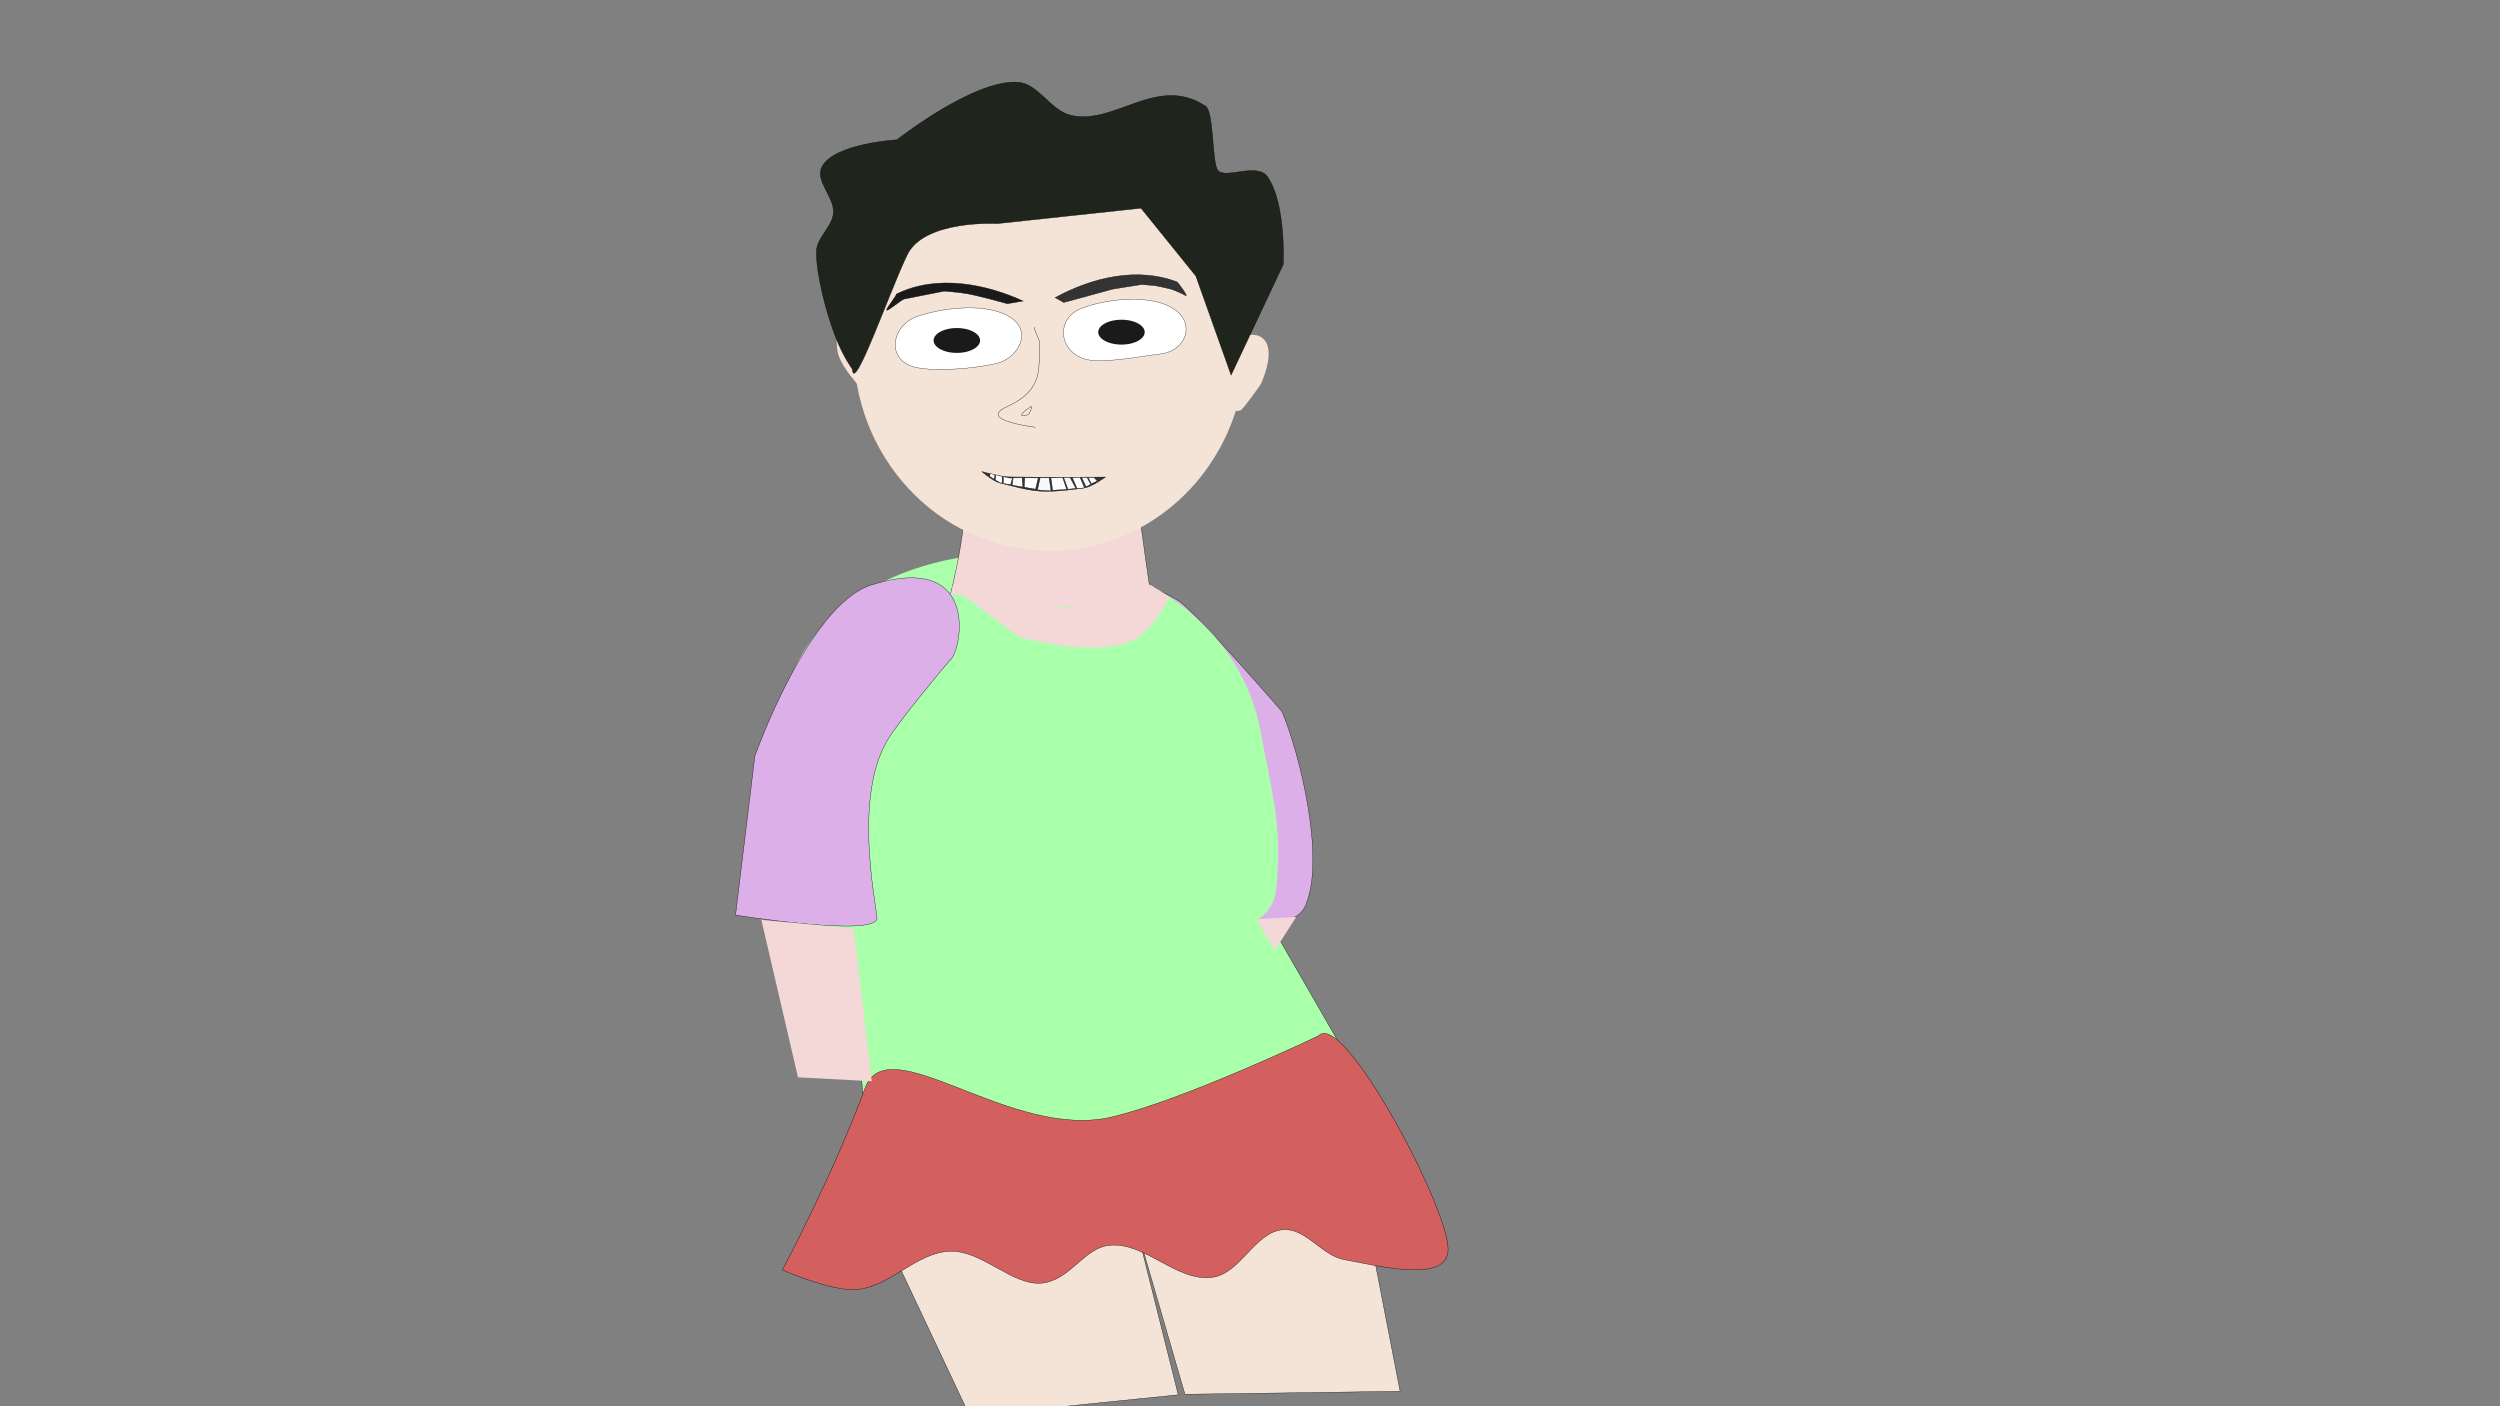 <?xml version="1.0" encoding="UTF-8" standalone="no"?>
<svg
   xmlns:dc="http://purl.org/dc/elements/1.1/"
   xmlns:cc="http://creativecommons.org/ns#"
   xmlns:rdf="http://www.w3.org/1999/02/22-rdf-syntax-ns#"
   xmlns:svg="http://www.w3.org/2000/svg"
   xmlns="http://www.w3.org/2000/svg"
   xmlns:sodipodi="http://sodipodi.sourceforge.net/DTD/sodipodi-0.dtd"
   xmlns:inkscape="http://www.inkscape.org/namespaces/inkscape"
   width="1920mm"
   height="1080mm"
   viewBox="0 0 1280 720"
   version="1.1"
   id="svg8"
   inkscape:version="1.0.1 (3bc2e813f5, 2020-09-07)"
   sodipodi:docname="Frame.svg">
  <rect x="0" y="0" width="1280" height="720" fill="#808080" stroke="none"/>
  <defs
     id="defs2">
    <inkscape:path-effect
       effect="rough_hatches"
       id="path-effect945"
       is_visible="true"
       lpeversion="1"
       direction="605.505,229.391 , 50.731,-87.392"
       dist_rdm="75;1"
       growth="0"
       do_bend="true"
       bender="780.884,460.476 , -66.167,-705.136"
       bottom_edge_variation="72.749;1"
       top_edge_variation="72.749;1"
       bottom_tgt_variation="0;1"
       top_tgt_variation="0;1"
       scale_bf="1"
       scale_bb="1"
       scale_tf="1"
       scale_tb="1"
       top_smth_variation="0;1"
       bottom_smth_variation="0;1"
       fat_output="true"
       stroke_width_top="1"
       stroke_width_bottom="1"
       front_thickness="1"
       back_thickness="0.25" />
    <inkscape:path-effect
       effect="bspline"
       id="path-effect931"
       is_visible="true"
       lpeversion="1"
       weight="33.333"
       steps="2"
       helper_size="0"
       apply_no_weight="true"
       apply_with_weight="true"
       only_selected="false" />
    <inkscape:path-effect
       effect="show_handles"
       id="path-effect927"
       is_visible="true"
       lpeversion="1"
       nodes="true"
       handles="true"
       original_path="true"
       show_center_node="false"
       original_d="false"
       scale_nodes_and_handles="10" />
    <inkscape:path-effect
       effect="attach_path"
       id="path-effect904"
       lpeversion="1" />
    <inkscape:path-effect
       effect="vonkoch"
       id="path-effect901"
       is_visible="true"
       lpeversion="1"
       ref_path="M 312.937,388.447 H 811.539"
       generator="m 312.937,655.149 h 166.201 m 166.201,0 h 166.201"
       similar_only="false"
       nbgenerations="1"
       drawall="true"
       maxComplexity="1000" />
    <inkscape:path-effect
       effect="copy_rotate"
       starting_point="-2965.256,5490.397"
       origin="-3192.822,2942.9"
       id="path-effect897"
       is_visible="true"
       lpeversion="1"
       method="normal"
       num_copies="6"
       starting_angle="-84.895"
       rotation_angle="60"
       gap="-0.01"
       copies_to_360="true"
       mirror_copies="false"
       split_items="false" />
    <inkscape:path-effect
       effect="clone_original"
       id="path-effect878"
       is_visible="true"
       lpeversion="1"
       linkeditem=""
       method="d"
       attributes=""
       css_properties=""
       allow_transforms="true" />
    <inkscape:path-effect
       effect="bounding_box"
       id="path-effect876"
       is_visible="true"
       lpeversion="1"
       linkedpath=""
       visualbounds="false" />
    <inkscape:path-effect
       effect="interpolate_points"
       id="path-effect852"
       is_visible="true"
       lpeversion="1"
       interpolator_type="CentripetalCatmullRom" />
    <inkscape:path-effect
       effect="skeletal"
       id="path-effect848"
       is_visible="true"
       lpeversion="1"
       pattern="M 0,0 H 1"
       copytype="single_stretched"
       prop_scale="1.21"
       scale_y_rel="false"
       spacing="1.7"
       normal_offset="1.3"
       tang_offset="0"
       prop_units="false"
       vertical_pattern="false"
       hide_knot="false"
       fuse_tolerance="0" />
    <inkscape:path-effect
       effect="ruler"
       id="path-effect845"
       is_visible="true"
       lpeversion="1"
       unit="px"
       mark_distance="20"
       mark_length="14"
       minor_mark_length="7"
       major_mark_steps="5"
       shift="0"
       offset="0"
       mark_dir="left"
       border_marks="both" />
    <inkscape:path-effect
       effect="join_type"
       id="path-effect841"
       is_visible="true"
       lpeversion="1"
       linecap_type="butt"
       line_width="4.353"
       linejoin_type="extrp_arc"
       miter_limit="100"
       attempt_force_join="true" />
    <inkscape:path-effect
       effect="knot"
       id="path-effect839"
       is_visible="true"
       lpeversion="1"
       switcher_size="15"
       interruption_width="3"
       prop_to_stroke_width="true"
       add_stroke_width="inkscape_1.0_and_up"
       both="false"
       inverse_width="false"
       add_other_stroke_width="inkscape_1.0_and_up"
       crossing_points_vector="" />
    <inkscape:path-effect
       effect="rough_hatches"
       id="path-effect880"
       is_visible="true"
       lpeversion="1"
       direction="-2655.463,1348.262 , -8.85,-18.959"
       dist_rdm="75;1"
       growth="0"
       do_bend="true"
       bender="-2276.422,1905.199 , -160.669,-687.093"
       bottom_edge_variation="58.714;1"
       top_edge_variation="58.714;1"
       bottom_tgt_variation="0;1"
       top_tgt_variation="0;1"
       scale_bf="1"
       scale_bb="1"
       scale_tf="1"
       scale_tb="1"
       top_smth_variation="0;1"
       bottom_smth_variation="0;1"
       fat_output="true"
       stroke_width_top="1"
       stroke_width_bottom="1"
       front_thickness="1"
       back_thickness="0.25" />
    <inkscape:path-effect
       effect="offset"
       id="path-effect851"
       is_visible="true"
       lpeversion="1"
       linejoin_type="miter-clip"
       unit="mm"
       offset="8.9"
       miter_limit="4"
       attempt_force_join="true"
       update_on_knot_move="true" />
    <inkscape:path-effect
       effect="lattice2"
       gridpoint0="-2202.047,1310.356"
       gridpoint1="-1265.42,1310.356"
       gridpoint2="-2202.047,2261.307"
       gridpoint3="-1265.42,2261.307"
       gridpoint4="-1967.89,1310.356"
       gridpoint5="-1499.577,1310.356"
       gridpoint6="-1967.89,2261.307"
       gridpoint7="-1499.577,2261.307"
       gridpoint8x9="-1733.733,1310.356"
       gridpoint10x11="-1733.733,2261.307"
       gridpoint12="-2202.047,1548.094"
       gridpoint13="-1265.42,1548.094"
       gridpoint14="-2202.047,2023.57"
       gridpoint15="-1265.42,2023.57"
       gridpoint16="-2168.58,1853.68"
       gridpoint17="-1559.573,1716.217"
       gridpoint18="-1967.89,2023.57"
       gridpoint19="-1499.577,2023.57"
       gridpoint20x21="-1650.959,1588.104"
       gridpoint22x23="-1733.733,2023.57"
       gridpoint24x26="-2202.047,1785.832"
       gridpoint25x27="-1147.926,1774.035"
       gridpoint28x30="-2016.045,1475.009"
       gridpoint29x31="-1499.577,1785.832"
       gridpoint32x33x34x35="-1733.733,1785.832"
       id="path-effect846"
       is_visible="true"
       lpeversion="1"
       horizontal_mirror="false"
       vertical_mirror="false"
       perimetral="false"
       live_update="true" />
    <inkscape:path-effect
       effect="skeletal"
       id="path-effect844"
       is_visible="true"
       lpeversion="1"
       pattern="M 0,0 H 1"
       copytype="single_stretched"
       prop_scale="1.05"
       scale_y_rel="false"
       spacing="0"
       normal_offset="0"
       tang_offset="0"
       prop_units="false"
       vertical_pattern="false"
       hide_knot="false"
       fuse_tolerance="0" />
    <inkscape:path-effect
       effect="rough_hatches"
       id="path-effect850"
       is_visible="true"
       lpeversion="1"
       direction="697.636,1466.044 , 103.842,57.789"
       dist_rdm="75;1"
       growth="0"
       do_bend="true"
       bender="20.712,986.044 , -627.695,-319.676"
       bottom_edge_variation="63.04;1"
       top_edge_variation="63.04;1"
       bottom_tgt_variation="0;1"
       top_tgt_variation="0;1"
       scale_bf="1"
       scale_bb="1"
       scale_tf="1"
       scale_tb="1"
       top_smth_variation="0;1"
       bottom_smth_variation="0;1"
       fat_output="true"
       stroke_width_top="1"
       stroke_width_bottom="1"
       front_thickness="1"
       back_thickness="0.25" />
    <inkscape:path-effect
       effect="offset"
       id="path-effect847"
       is_visible="true"
       lpeversion="1"
       linejoin_type="miter"
       unit="mm"
       offset="0"
       miter_limit="4"
       attempt_force_join="true"
       update_on_knot_move="true" />
  </defs>
  <sodipodi:namedview
     id="base"
     pagecolor="#ffffff"
     bordercolor="#666666"
     borderopacity="1.0"
     inkscape:pageopacity="0.0"
     inkscape:pageshadow="2"
     inkscape:zoom="0.077369096"
     inkscape:cx="2199.8186"
     inkscape:cy="1831.5361"
     inkscape:document-units="mm"
     inkscape:current-layer="g1089"
     inkscape:document-rotation="0"
     showgrid="false"
     inkscape:window-width="1354"
     inkscape:window-height="712"
     inkscape:window-x="0"
     inkscape:window-y="27"
     inkscape:window-maximized="0"
     inkscape:lockguides="true"
     showguides="true"
     inkscape:snap-global="false" />
  <g
     inkscape:label="Capa 1"
     inkscape:groupmode="layer"
     id="layer1">
    <path
       style="fill:#aaffaa;fill-opacity:1;stroke:#000000;stroke-width:0.176px;stroke-linecap:butt;stroke-linejoin:miter;stroke-opacity:1"
       d="m 433.644,474.603 10.795,112.751 151.769,22.538 89.113,-76.349 -38.925,-67.664 c -70.11,1.403 -143.323,-0.932 -212.752,8.725 z"
       id="path1124"
       sodipodi:nodetypes="cccccc" />
    <g
       id="g1122"
       transform="translate(27.668,-249.21)">
      <path
         style="fill:#f4e3d7;stroke:#000000;stroke-width:0;stroke-linecap:butt;stroke-linejoin:miter;stroke-miterlimit:4;stroke-dasharray:none;stroke-opacity:1"
         d="m 415.469,433.032 c 0,-2.611 3.226,-9.263 1.809,-10.32 -1.417,-1.058 -14.321,-17.485 -14.321,-17.485 0,0 -3.805,17.284 -1.435,25.44 2.448,8.422 15.332,21.384 15.332,21.384 z"
         id="path1140"
         sodipodi:nodetypes="cscscc" />
      <path
         style="fill:#ddafe9;stroke:#000000;stroke-width:0.176px;stroke-linecap:butt;stroke-linejoin:miter;stroke-opacity:1"
         d="m 543.867,553.688 c 17.288,-2.26 18.298,-4.882 31.678,3.04 8.19,4.849 53.154,56.777 53.154,56.777 8.656,20.172 22.352,74.215 12.286,98.837 -5.237,12.81 -21.355,6.327 -44.056,7.505 -33.148,1.72 -13.763,-4.509 -15.674,-20.546 L 555.191,599.024 v 0 c 0,0 -30.918,-42.774 -11.324,-45.336 z"
         id="path868"
         sodipodi:nodetypes="ssssscccs" />
      <path
         id="rect862"
         style="fill:#aaffaa;fill-rule:evenodd;stroke:#1c1e88;stroke-width:0;stroke-linecap:round;stroke-linejoin:round;stroke-dasharray:none"
         d="m 492.792,532.278 c 63.808,0.027 115.406,37.952 125.038,91.907 1.25,7 2.519,12.588 3.578,18.334 3.181,17.261 7.127,32.011 4.355,61.835 -3.71,39.913 -96.371,17.717 -128.46,17.717 -42.54,0 -106.325,18.863 -128.838,-7.267 -13.426,-15.583 4.633,-70.361 4.208,-90.619 -1.137,-54.229 52.211,-91.935 120.12,-91.907 z"
         sodipodi:nodetypes="ssssssss" />
      <path
         style="fill:#f4d7d7;stroke:#000000;stroke-width:0.176px;stroke-linecap:butt;stroke-linejoin:miter;stroke-opacity:1"
         d="m 451.365,574.914 c 6.577,-7.87 20.37,-74.076 12.63,-74.915 l 91.512,10.481 c 4.821,36.746 9.841,70.529 15.542,94.217 l 14.022,33.299 -145.345,-52.027 z"
         id="path1065"
         sodipodi:nodetypes="ccccccc" />
      <path
         style="fill:#aaffaa;stroke:#000000;stroke-width:0;stroke-linecap:butt;stroke-linejoin:miter;stroke-miterlimit:4;stroke-dasharray:none;stroke-opacity:1"
         d="m 438.444,550.862 c 0,0 38.595,4.757 75.123,8.694 22.479,2.423 43.741,-0.541 56.032,9.96 21.541,18.402 31.804,76.263 31.804,76.263 -90.567,22.767 -84.306,3.455 -100.586,-0.543 l -65.464,-16.074 z"
         id="path1091"
         sodipodi:nodetypes="csscscc" />
      <path
         style="fill:#ddafe9;stroke:#000000;stroke-width:0.177px;stroke-linecap:butt;stroke-linejoin:miter;stroke-opacity:1"
         d="m 418.387,548.734 c -32.178,10.13 -59.561,87.574 -59.561,87.574 l -9.904,81.436 c 0,0 73.561,11.709 72.446,1.31 -1.115,-10.399 -11.684,-61.9 5.26,-90.752 5.877,-10.008 31.694,-40.645 31.694,-40.645 6.143,-3.213 17.431,-56.982 -39.936,-38.923 z"
         id="path868-3"
         sodipodi:nodetypes="sccsscs" />
      <path
         style="fill:#f4e3d7;stroke:#000000;stroke-width:0;stroke-linecap:butt;stroke-linejoin:miter;stroke-opacity:1;stroke-miterlimit:4;stroke-dasharray:none"
         d="m 604.555,443.992 c -0.532,-3.876 -1.307,-21.372 3.365,-22.53 4.671,-1.159 8.895,-1.672 11.964,2.055 5.487,6.665 -2.08,22.5 -2.08,22.5 0,0 -9.303,13.298 -10.393,13.298 -1.09,0 -2.009,1.501 -5.198,-2.047 -0.913,-1.016 4.782,-3.783 4.255,-4.716 -1.989,-3.519 -1.558,-5.977 -1.558,-5.977 z"
         id="path1136"
         sodipodi:nodetypes="ssscssscs" />
      <g
         id="g1063"
         transform="translate(24.957,-45.287)">
        <g
           id="g1089"
           transform="translate(-15.154,12.581)">
          <path
             id="path864"
             style="fill:#f4e3d7;fill-rule:evenodd;stroke:#1c1e88;stroke-width:0;stroke-linecap:round;stroke-linejoin:round;stroke-dasharray:none"
             d="m 600.162,462.828 c -1.538,57.161 -47.292,102.309 -102.422,101.064 -55.13,-1.244 -98.947,-48.414 -98.084,-105.59 0.862,-57.176 46.08,-102.902 101.22,-102.358 55.14,0.544 99.473,49.701 99.286,106.884"
             sodipodi:nodetypes="csssc" />
          <path
             style="fill:#1a1a1a;stroke:#000000;stroke-width:0.176px;stroke-linecap:butt;stroke-linejoin:miter;stroke-opacity:1"
             d="m 421.377,432.536 c 0.646,0.402 -5.342,7.383 -4.835,8.159 0.456,0.698 7.093,-5.054 8.915,-5.678 l 20.537,-4.045 c 0,0 7.85,0.634 11.719,1.333 6.942,1.254 20.535,5.115 20.535,5.115 l 8.102,-1.385 c -18.375,-8.413 -43.87,-14.049 -64.972,-3.5 z"
             id="path908"
             sodipodi:nodetypes="csccsccc" />
          <path
             style="fill:#333333;stroke:#000000;stroke-width:0.176px;stroke-linecap:butt;stroke-linejoin:miter;stroke-opacity:1"
             d="m 502.77,434.3 c 19.522,-10.633 42.212,-15.633 62.282,-8.106 0.681,0.255 7.083,9.122 4.042,6.817 -0.907,-0.688 -6.293,-2.944 -7.357,-3.159 -2.412,-0.488 -7.798,-1.905 -9.348,-1.815 l -5.362,-0.452 -14.768,2.362 -25.099,6.841 z"
             id="path908-6"
             sodipodi:nodetypes="csssccccc" />
          <path
             style="fill:#1f241c;stroke:#000000;stroke-width:0.176px;stroke-linecap:butt;stroke-linejoin:miter;stroke-opacity:1"
             d="m 398.94,470.913 c 0,0 -4.715,-6.325 -8.521,-16.193 -5.254,-13.624 -10.056,-33.11 -9.887,-43.987 0.111,-7.159 8.06,-12.509 8.696,-19.64 0.728,-8.156 -9.694,-16.661 -5.81,-23.87 6.442,-11.956 38.361,-13.724 38.361,-13.724 0,0 38.919,-30.769 61.672,-29.503 10.63,0.591 16.778,14.306 27.105,16.893 22.437,5.621 44.327,-21.101 69.238,-4.605 4.325,2.864 3.151,29.108 6.33,32.923 3.783,4.54 20.177,-4.294 25.392,3.248 9.639,13.941 8.024,44.88 8.024,44.88 l -26.683,56.646 -18.043,-50.719 -28.077,-34.743 -73.629,7.894 c 0,0 -37.232,-2.118 -46.024,15.894 -8.976,18.39 -27.486,72.053 -28.146,58.605 z"
             id="path894"
             sodipodi:nodetypes="csssscssssscccccsc" />
          <path
             style="fill:none;stroke:#000000;stroke-width:0.178px;stroke-linecap:butt;stroke-linejoin:miter;stroke-opacity:1"
             d="m 492.269,449.373 c -0.347,2.283 2.46,5.631 2.406,7.747 -0.352,13.919 2.367,24.363 -16.918,33.203 -14.951,6.853 15.038,10.354 15.038,10.354"
             id="path936"
             sodipodi:nodetypes="cssc" />
          <path
             style="fill:#ffffff;stroke:#000000;stroke-width:0.158px;stroke-linecap:butt;stroke-linejoin:miter;stroke-opacity:1"
             d="m 432.012,443.979 c -13.055,4.527 -16.579,22.963 0.243,26.221 10.041,1.944 29.175,0.498 40.58,-2.214 11.464,-2.726 20.368,-18.613 3.074,-25.637 -12.223,-4.964 -31.44,-2.69 -43.898,1.63 z"
             id="path938"
             sodipodi:nodetypes="sssss" />
          <path
             style="fill:#ffffff;stroke:#000000;stroke-width:0.155px;stroke-linecap:butt;stroke-linejoin:miter;stroke-opacity:1"
             d="m 516.199,439.812 c -12.329,4.808 -12.311,20.072 0.243,25.414 8.114,3.453 26.636,-0.38 40.582,-2.146 13.633,-1.726 18.831,-17.91 3.074,-24.848 -11.922,-5.25 -31.771,-3.15 -43.9,1.58 z"
             id="path938-7-5"
             sodipodi:nodetypes="sssss" />
          <path
             style="fill:#1a1a1a;fill-rule:evenodd;stroke:#1c1e88;stroke-width:0;stroke-linecap:round;stroke-linejoin:round;stroke-dasharray:none"
             id="path972"
             sodipodi:type="arc"
             sodipodi:cx="536.72131"
             sodipodi:cy="451.98328"
             sodipodi:rx="11.893158"
             sodipodi:ry="6.3595071"
             sodipodi:start="0"
             sodipodi:end="6.268234"
             sodipodi:open="true"
             sodipodi:arc-type="arc"
             d="m 548.614,451.983 a 11.893,6.36 0 0 1 -11.849,6.359 11.893,6.36 0 0 1 -11.937,-6.312 11.893,6.36 0 0 1 11.759,-6.407 11.893,6.36 0 0 1 12.025,6.264" />
          <path
             style="fill:#1a1a1a;fill-rule:evenodd;stroke:#1c1e88;stroke-width:0;stroke-linecap:round;stroke-linejoin:round;stroke-dasharray:none"
             id="path972-3"
             sodipodi:type="arc"
             sodipodi:cx="452.43359"
             sodipodi:cy="456.23672"
             sodipodi:rx="11.892998"
             sodipodi:ry="6.3595066"
             sodipodi:start="0"
             sodipodi:end="6.2704838"
             sodipodi:arc-type="arc"
             d="m 464.327,456.237 a 11.893,6.36 0 0 1 -11.855,6.359 11.893,6.36 0 0 1 -11.931,-6.319 11.893,6.36 0 0 1 11.779,-6.4 11.893,6.36 0 0 1 12.005,6.278"
             sodipodi:open="true" />
          <path
             style="fill:none;stroke:#000000;stroke-width:0.176px;stroke-linecap:butt;stroke-linejoin:miter;stroke-opacity:1"
             d="m 488.299,494.407 c -4.11,1.299 -3.756,-0.636 2.227,-4.413 0.772,-0.487 -0.565,2.733 -0.976,3.494 -0.325,0.602 -0.358,0.636 -1.251,0.919 z"
             id="path989"
             sodipodi:nodetypes="ssss" />
          <path
             style="fill:#333333;stroke:#000000;stroke-width:0.176px;stroke-linecap:butt;stroke-linejoin:miter;stroke-opacity:1"
             d="m 474.479,529.193 c 7.67,1.833 15.129,4.25 23.397,4.293 6.641,0.035 13.532,-0.852 19.836,-1.747 4.004,-0.568 10.779,-5.565 10.779,-5.565 0,0 -33.225,0.204 -49.321,-0.063 -4.788,-0.079 -13.971,-2.774 -13.971,-2.774 0,0 5.722,5.005 9.279,5.855 z"
             id="path991"
             sodipodi:nodetypes="ssscscs" />
          <path
             style="fill:#ffffff;stroke:#000000;stroke-width:0.176px;stroke-linecap:butt;stroke-linejoin:miter;stroke-opacity:1"
             d="m 476.269,525.941 -0.066,3.504 3.735,0.655 0.974,-3.437 -1.565,-10e-4 z"
             id="path993"
             sodipodi:nodetypes="cccccc" />
          <path
             style="fill:#f9f9f9;stroke:#000000;stroke-width:0.176px;stroke-linecap:butt;stroke-linejoin:miter;stroke-opacity:1"
             d="m 481.271,526.515 -0.519,3.775 5.449,1.021 -0.312,-4.823 -4.004,0.056 z"
             id="path995"
             sodipodi:nodetypes="cccccc" />
          <path
             style="fill:#ffffff;stroke:#000000;stroke-width:0.176px;stroke-linecap:butt;stroke-linejoin:miter;stroke-opacity:1"
             d="m 487.204,526.542 -0.264,4.825 5.783,1.046 1.385,-5.804 z"
             id="path997"
             sodipodi:nodetypes="ccccc" />
          <path
             style="fill:#ffffff;stroke:#000000;stroke-width:0.176px;stroke-linecap:butt;stroke-linejoin:miter;stroke-opacity:1"
             d="m 500.575,526.567 0.899,6.354 7.203,-0.402 -2.09,-6.121 z"
             id="path999"
             sodipodi:nodetypes="ccccc" />
          <path
             style="fill:#ffffff;stroke:#000000;stroke-width:0.176px;stroke-linecap:butt;stroke-linejoin:miter;stroke-opacity:1"
             d="m 511.563,526.497 2.412,5.543 3.82,-0.346 -2.317,-5.438 z"
             id="path1001"
             sodipodi:nodetypes="ccccc" />
          <path
             style="fill:#ffffff;stroke:#000000;stroke-width:0.176px;stroke-linecap:butt;stroke-linejoin:miter;stroke-opacity:1"
             d="m 519.687,526.36 1.603,3.206 3.058,-1.373 -1.732,-1.8 z"
             id="path1003"
             sodipodi:nodetypes="ccccc" />
          <path
             style="fill:#ffffff;stroke:#000000;stroke-width:0.176px;stroke-linecap:butt;stroke-linejoin:miter;stroke-opacity:1"
             d="m 472.394,525.029 -0.253,2.628 2.474,1.438 0.956,0.293 0.077,-3.595 z"
             id="path993-5"
             sodipodi:nodetypes="cccccc" />
          <path
             style="fill:#f9f9f9;stroke:#000000;stroke-width:0.176px;stroke-linecap:butt;stroke-linejoin:miter;stroke-opacity:1"
             d="m 495.103,526.494 -1.386,6.215 c 0,0 2.715,0.35 4.075,0.394 0.905,0.029 2.879,0.024 2.879,0.024 l -0.999,-6.613 z"
             id="path1020"
             sodipodi:nodetypes="ccsccc" />
          <path
             style="fill:#f9f9f9;stroke:#000000;stroke-width:0.176px;stroke-linecap:butt;stroke-linejoin:miter;stroke-opacity:1"
             d="m 507.126,526.395 2.184,6 4.074,-0.358 -2.972,-5.677 z"
             id="path1022" />
          <path
             style="fill:#f9f9f9;stroke:#000000;stroke-width:0.176px;stroke-linecap:butt;stroke-linejoin:miter;stroke-opacity:1"
             d="m 516.339,526.396 2.259,4.752 2.373,-1.236 -1.853,-3.548 z"
             id="path1024"
             sodipodi:nodetypes="ccccc" />
          <path
             style="fill:#ffffff;stroke:#000000;stroke-width:0.176px;stroke-linecap:butt;stroke-linejoin:miter;stroke-opacity:1"
             d="m 469.485,524.332 -0.222,1.517 2.265,1.421 0.378,-2.345 z"
             id="path993-5-6"
             sodipodi:nodetypes="ccccc" />
          <path
             style="fill:#f4e3d7;stroke:#000000;stroke-width:0.176px;stroke-linecap:butt;stroke-linejoin:miter;stroke-opacity:1"
             d="m 420.177,924.435 38.892,82.491 106.728,-10.877 -22.038,-88.076 25.445,87.79 110.19,-1.494 -15.898,-81.863 C 581.356,894.94 500.168,897.257 420.177,924.435 Z"
             id="path1132"
             sodipodi:nodetypes="cccccccc" />
          <path
             style="opacity:0.997;fill:#d35f5f;stroke:#000000;stroke-width:0.176px;stroke-linecap:butt;stroke-linejoin:miter;stroke-opacity:1"
             d="m 405.408,839.096 c -16.496,44.75 -42.284,93.032 -42.284,93.032 0,0 24.549,10.839 37.451,10.055 17.429,-1.06 31.117,-19.213 48.573,-19.613 16.417,-0.376 31.668,17.592 46.477,16.336 14.809,-1.256 21.654,-18.012 34.886,-19.388 18.368,-1.91 34.657,19.07 52.925,16.373 14.391,-2.125 21.673,-23.413 36.187,-24.396 11.545,-0.782 19.75,13.29 31.138,15.348 17.54,3.17 53.258,12.466 53.203,-5.358 -0.068,-21.918 -54.023,-122.908 -66.29,-109.238 0,0 -69.326,33.056 -106.207,41.631 -51.772,12.038 -114.278,-46.744 -126.059,-14.783 z"
             id="path1130"
             sodipodi:nodetypes="scsszssssscss" />
        </g>
      </g>
      <path
         style="fill:#f4d7d7;stroke:#000000;stroke-width:0;stroke-linecap:butt;stroke-linejoin:miter;stroke-miterlimit:4;stroke-dasharray:none;stroke-opacity:1"
         d="m 459.426,549.63 34.908,25.766 c 0,0 41.059,11.875 59.948,0.561 9.03,-5.409 17.041,-20.988 17.041,-20.988 -1.779,-0.99 -2.65,-1.629 -4.312,-2.653 -0.959,-0.591 -2.163,-1.535 -3.432,-1.957 -5.231,-6.589 -21.729,5.832 -30.233,4.235 -2.16,-0.536 -6.804,7.008 -15.033,6.015 -10.894,-1.314 -26.594,-11.118 -36.617,-10.866 z"
         id="path1134"
         sodipodi:nodetypes="ccscsccscc" />
    </g>
    <path
       style="fill:#f4d7d7;stroke:#000000;stroke-width:0;stroke-linecap:butt;stroke-linejoin:miter;stroke-miterlimit:4;stroke-dasharray:none;stroke-opacity:1"
       d="m 389.762,470.781 18.815,80.802 37.739,2.012 -9.183,-78.094 -45.89,-4.406 z"
       id="path1126"
       sodipodi:nodetypes="cccccc" />
    <path
       style="fill:#f4d7d7;stroke:#000000;stroke-width:0;stroke-linecap:butt;stroke-linejoin:miter;stroke-miterlimit:4;stroke-dasharray:none;stroke-opacity:1"
       d="m 663.684,469.459 -11.029,17.173 -9.341,-15.975 z"
       id="path1128"
       sodipodi:nodetypes="cccc" />
  </g>
</svg>
